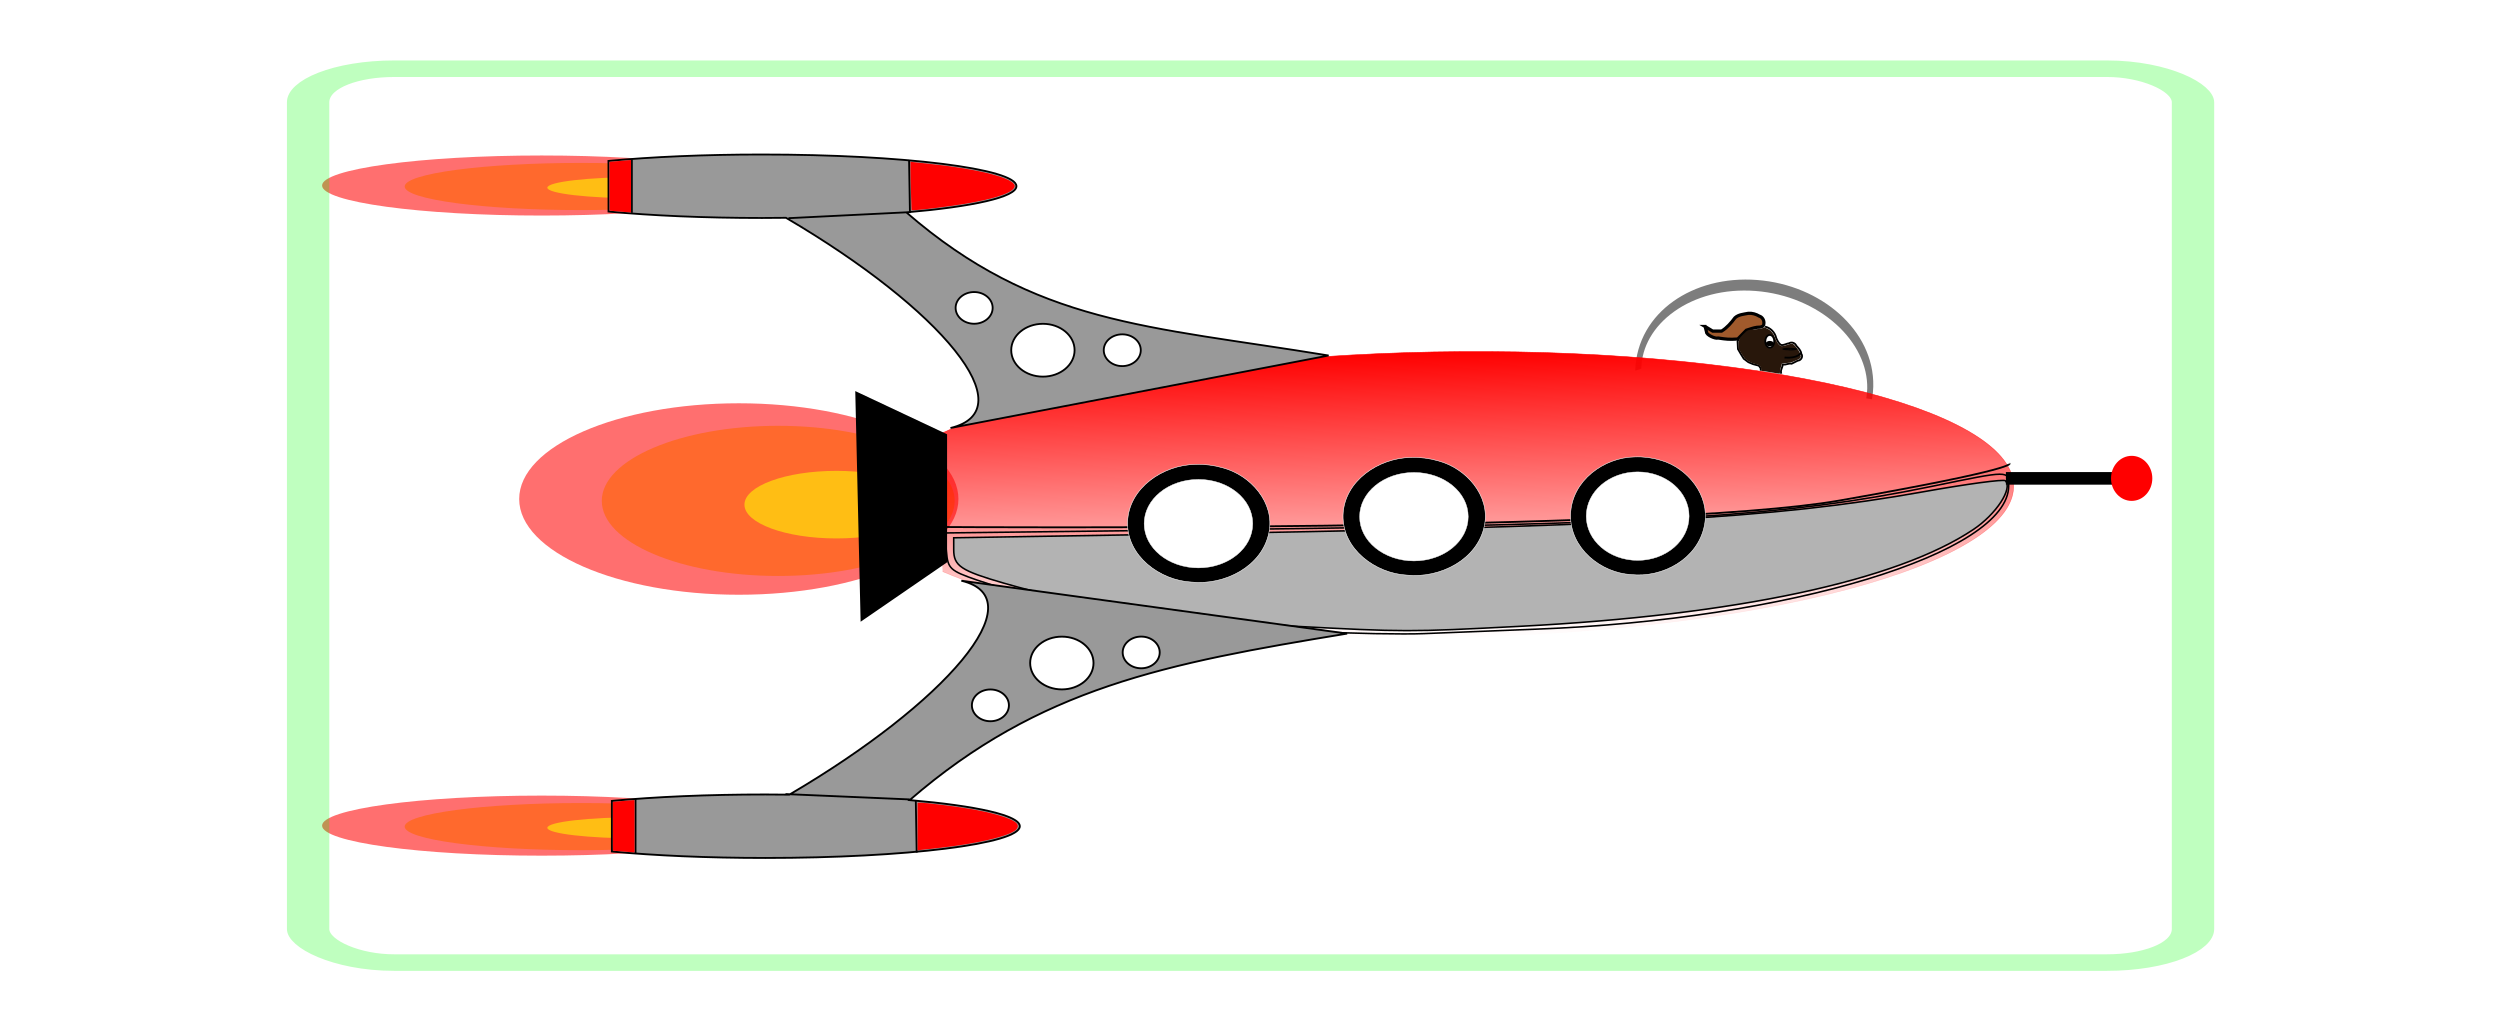 <?xml version="1.0" encoding="UTF-8" standalone="no"?>
<!-- Created with Inkscape (http://www.inkscape.org/) -->

<svg
   xmlns:dc="http://purl.org/dc/elements/1.1/"
   xmlns:cc="http://creativecommons.org/ns#"
   xmlns:rdf="http://www.w3.org/1999/02/22-rdf-syntax-ns#"
   xmlns:svg="http://www.w3.org/2000/svg"
   xmlns="http://www.w3.org/2000/svg"
   xmlns:xlink="http://www.w3.org/1999/xlink"
   xmlns:sodipodi="http://sodipodi.sourceforge.net/DTD/sodipodi-0.dtd"
   xmlns:inkscape="http://www.inkscape.org/namespaces/inkscape"
   id="svg3051"
   version="1.1"
   inkscape:version="0.48.1 "
   width="684.563"
   height="282.143"
   sodipodi:docname="chtux.svg">
  <defs
     id="defs3055">
    <marker
       inkscape:stockid="Arrow1Lend"
       orient="auto"
       refY="0"
       refX="0"
       id="Arrow1Lend"
       style="overflow:visible">
      <path
         id="path3945"
         d="M 0,0 5,-5 -12.5,0 5,5 0,0 z"
         style="fill-rule:evenodd;stroke:#000000;stroke-width:1pt;marker-start:none"
         transform="matrix(-0.8,0,0,-0.8,-10,0)"
         inkscape:connector-curvature="0" />
    </marker>
    <marker
       inkscape:stockid="Arrow1Lstart"
       orient="auto"
       refY="0"
       refX="0"
       id="Arrow1Lstart"
       style="overflow:visible">
      <path
         id="path3942"
         d="M 0,0 5,-5 -12.5,0 5,5 0,0 z"
         style="fill-rule:evenodd;stroke:#000000;stroke-width:1pt;marker-start:none"
         transform="matrix(0.8,0,0,0.8,10,0)"
         inkscape:connector-curvature="0" />
    </marker>
    <filter
       color-interpolation-filters="sRGB"
       inkscape:menu-tooltip="Glow of object's own color at the edges"
       inkscape:menu="Shadows and Glows"
       inkscape:label="Glow"
       id="filter2993">
      <feGaussianBlur
         result="result91"
         stdDeviation="5"
         id="feGaussianBlur2995" />
      <feComposite
         operator="over"
         in="SourceGraphic"
         in2="result91"
         id="feComposite2997" />
    </filter>
    <marker
       inkscape:stockid="Arrow1Lend"
       orient="auto"
       refY="0"
       refX="0"
       id="Arrow1Lend-3"
       style="overflow:visible">
      <path
         id="path3945-5"
         d="M 0,0 5,-5 -12.5,0 5,5 0,0 z"
         style="fill-rule:evenodd;stroke:#000000;stroke-width:1pt;marker-start:none"
         transform="matrix(-0.8,0,0,-0.8,-10,0)"
         inkscape:connector-curvature="0" />
    </marker>
    <marker
       inkscape:stockid="Arrow1Lstart"
       orient="auto"
       refY="0"
       refX="0"
       id="Arrow1Lstart-0"
       style="overflow:visible">
      <path
         id="path3942-4"
         d="M 0,0 5,-5 -12.5,0 5,5 0,0 z"
         style="fill-rule:evenodd;stroke:#000000;stroke-width:1pt;marker-start:none"
         transform="matrix(0.8,0,0,0.8,10,0)"
         inkscape:connector-curvature="0" />
    </marker>
    <filter
       color-interpolation-filters="sRGB"
       inkscape:menu-tooltip="Glow of object's own color at the edges"
       inkscape:menu="Shadows and Glows"
       inkscape:label="Glow"
       id="filter2993-6">
      <feGaussianBlur
         result="result91"
         stdDeviation="5"
         id="feGaussianBlur2995-7" />
      <feComposite
         operator="over"
         in="SourceGraphic"
         in2="result91"
         id="feComposite2997-3" />
    </filter>
    <linearGradient
       y2="391.617"
       x2="465.88"
       y1="391.617"
       x1="311.263"
       gradientUnits="userSpaceOnUse"
       id="linearGradient8038"
       xlink:href="#linearGradient7601"
       inkscape:collect="always" />
    <linearGradient
       y2="391.617"
       x2="465.88"
       y1="391.617"
       x1="311.263"
       gradientUnits="userSpaceOnUse"
       id="linearGradient8036"
       xlink:href="#linearGradient7607"
       inkscape:collect="always" />
    <linearGradient
       gradientUnits="userSpaceOnUse"
       y2="391.617"
       x2="465.88"
       y1="391.617"
       x1="311.263"
       id="linearGradient7613"
       xlink:href="#linearGradient7607"
       inkscape:collect="always" />
    <linearGradient
       gradientUnits="userSpaceOnUse"
       y2="391.617"
       x2="465.88"
       y1="391.617"
       x1="311.263"
       id="linearGradient7575"
       xlink:href="#linearGradient7601"
       inkscape:collect="always" />
    <linearGradient
       id="linearGradient7417">
      <stop
         id="stop7419"
         offset="0"
         style="stop-color:#ff0000;stop-opacity:1;" />
      <stop
         id="stop7421"
         offset="1"
         style="stop-color:#ff0000;stop-opacity:0;" />
    </linearGradient>
    <linearGradient
       id="linearGradient7577">
      <stop
         style="stop-color:#ff0000;stop-opacity:1;"
         offset="0"
         id="stop7579" />
      <stop
         style="stop-color:#ff0000;stop-opacity:0;"
         offset="1"
         id="stop7581" />
    </linearGradient>
    <linearGradient
       id="linearGradient7583">
      <stop
         id="stop7585"
         offset="0"
         style="stop-color:#ff0000;stop-opacity:1;" />
      <stop
         id="stop7587"
         offset="1"
         style="stop-color:#ff0000;stop-opacity:0;" />
    </linearGradient>
    <linearGradient
       id="linearGradient7589">
      <stop
         style="stop-color:#ff0000;stop-opacity:1;"
         offset="0"
         id="stop7591" />
      <stop
         style="stop-color:#ff0000;stop-opacity:0;"
         offset="1"
         id="stop7593" />
    </linearGradient>
    <linearGradient
       id="linearGradient7595">
      <stop
         id="stop7597"
         offset="0"
         style="stop-color:#ff0000;stop-opacity:1;" />
      <stop
         id="stop7599"
         offset="1"
         style="stop-color:#ff0000;stop-opacity:0;" />
    </linearGradient>
    <linearGradient
       id="linearGradient7601">
      <stop
         style="stop-color:#ff0000;stop-opacity:1;"
         offset="0"
         id="stop7603" />
      <stop
         style="stop-color:#ff0000;stop-opacity:0;"
         offset="1"
         id="stop7605" />
    </linearGradient>
    <linearGradient
       id="linearGradient7607"
       inkscape:collect="always">
      <stop
         id="stop7609"
         offset="0"
         style="stop-color:#ff0000;stop-opacity:1;" />
      <stop
         id="stop7611"
         offset="1"
         style="stop-color:#ff0000;stop-opacity:0;" />
    </linearGradient>
    <filter
       color-interpolation-filters="sRGB"
       inkscape:label="Bright metal"
       inkscape:menu="Bevels"
       inkscape:menu-tooltip="Bright metallic effect for any color"
       id="filter2987-1">
      <feGaussianBlur
         in="SourceGraphic"
         stdDeviation="8"
         result="result6"
         id="feGaussianBlur2989-7" />
      <feComposite
         result="result10"
         operator="xor"
         in="result6"
         in2="SourceGraphic"
         id="feComposite2991-4" />
      <feGaussianBlur
         stdDeviation="8"
         result="result2"
         id="feGaussianBlur2993-0" />
      <feComposite
         result="result91"
         in="result10"
         operator="atop"
         in2="SourceGraphic"
         id="feComposite2995-9" />
      <feComposite
         operator="xor"
         in="result2"
         result="result4"
         in2="result91"
         id="feComposite2997-4" />
      <feGaussianBlur
         stdDeviation="4"
         result="result3"
         in="result4"
         id="feGaussianBlur2999-8" />
      <feSpecularLighting
         surfaceScale="18"
         specularConstant="1.1"
         specularExponent="5"
         result="result5"
         id="feSpecularLighting3001-8">
        <feDistantLight
           elevation="55"
           azimuth="235"
           id="feDistantLight3003-2" />
      </feSpecularLighting>
      <feComposite
         k1="0.5"
         result="result7"
         operator="arithmetic"
         k2="0.5"
         k3="1.1"
         in="result3"
         in2="result5"
         id="feComposite3005-4"
         k4="0" />
      <feComposite
         result="result8"
         operator="atop"
         in="result7"
         in2="SourceGraphic"
         id="feComposite3007-5" />
    </filter>
    <filter
       color-interpolation-filters="sRGB"
       inkscape:label="Bright metal"
       inkscape:menu="Bevels"
       inkscape:menu-tooltip="Bright metallic effect for any color"
       id="filter2987">
      <feGaussianBlur
         in="SourceGraphic"
         stdDeviation="8"
         result="result6"
         id="feGaussianBlur2989" />
      <feComposite
         result="result10"
         operator="xor"
         in="result6"
         in2="SourceGraphic"
         id="feComposite2991" />
      <feGaussianBlur
         stdDeviation="8"
         result="result2"
         id="feGaussianBlur2993" />
      <feComposite
         result="result91"
         in="result10"
         operator="atop"
         in2="SourceGraphic"
         id="feComposite2995" />
      <feComposite
         operator="xor"
         in="result2"
         result="result4"
         in2="result91"
         id="feComposite2997-6" />
      <feGaussianBlur
         stdDeviation="4"
         result="result3"
         in="result4"
         id="feGaussianBlur2999" />
      <feSpecularLighting
         surfaceScale="18"
         specularConstant="1.1"
         specularExponent="5"
         result="result5"
         id="feSpecularLighting3001">
        <feDistantLight
           elevation="55"
           azimuth="235"
           id="feDistantLight3003" />
      </feSpecularLighting>
      <feComposite
         k4="0"
         k1="0.5"
         result="result7"
         operator="arithmetic"
         k2="0.5"
         k3="1.1"
         in="result3"
         in2="result5"
         id="feComposite3005" />
      <feComposite
         result="result8"
         operator="atop"
         in="result7"
         in2="SourceGraphic"
         id="feComposite3007" />
    </filter>
    <filter
       id="filter4412-8"
       inkscape:label="Glow"
       inkscape:menu="Shadows and Glows"
       inkscape:menu-tooltip="Glow of object's own color at the edges"
       color-interpolation-filters="sRGB">
      <feGaussianBlur
         id="feGaussianBlur4414-5"
         stdDeviation="5"
         result="result91" />
      <feComposite
         id="feComposite4416-7"
         in2="result91"
         in="SourceGraphic"
         operator="over" />
    </filter>
    <filter
       id="filter4412-8-0"
       inkscape:label="Glow"
       inkscape:menu="Shadows and Glows"
       inkscape:menu-tooltip="Glow of object's own color at the edges"
       color-interpolation-filters="sRGB">
      <feGaussianBlur
         id="feGaussianBlur4414-5-5"
         stdDeviation="5"
         result="result91" />
      <feComposite
         id="feComposite4416-7-6"
         in2="result91"
         in="SourceGraphic"
         operator="over" />
    </filter>
    <filter
       id="filter4412-8-6"
       inkscape:label="Glow"
       inkscape:menu="Shadows and Glows"
       inkscape:menu-tooltip="Glow of object's own color at the edges"
       color-interpolation-filters="sRGB">
      <feGaussianBlur
         id="feGaussianBlur4414-5-7"
         stdDeviation="5"
         result="result91" />
      <feComposite
         id="feComposite4416-7-7"
         in2="result91"
         in="SourceGraphic"
         operator="over" />
    </filter>
    <filter
       id="filter4412-8-7"
       inkscape:label="Glow"
       inkscape:menu="Shadows and Glows"
       inkscape:menu-tooltip="Glow of object's own color at the edges"
       color-interpolation-filters="sRGB">
      <feGaussianBlur
         id="feGaussianBlur4414-5-6"
         stdDeviation="5"
         result="result91" />
      <feComposite
         id="feComposite4416-7-1"
         in2="result91"
         in="SourceGraphic"
         operator="over" />
    </filter>
    <linearGradient
       inkscape:collect="always"
       xlink:href="#linearGradient7607"
       id="linearGradient3492"
       gradientUnits="userSpaceOnUse"
       x1="311.263"
       y1="391.617"
       x2="465.88"
       y2="391.617" />
    <linearGradient
       inkscape:collect="always"
       xlink:href="#linearGradient7601"
       id="linearGradient3494"
       gradientUnits="userSpaceOnUse"
       x1="311.263"
       y1="391.617"
       x2="465.88"
       y2="391.617" />
  </defs>
  <sodipodi:namedview
     pagecolor="#ffffff"
     bordercolor="#666666"
     borderopacity="1"
     objecttolerance="10"
     gridtolerance="10"
     guidetolerance="10"
     inkscape:pageopacity="0"
     inkscape:pageshadow="2"
     inkscape:window-width="1280"
     inkscape:window-height="738"
     id="namedview3053"
     showgrid="false"
     inkscape:zoom="0.57666667"
     inkscape:cx="518.8126"
     inkscape:cy="230.59543"
     inkscape:window-x="-8"
     inkscape:window-y="-8"
     inkscape:window-maximized="1"
     inkscape:current-layer="layer4"
     fit-margin-top="0"
     fit-margin-left="0"
     fit-margin-right="0"
     fit-margin-bottom="0" />
  <g
     inkscape:groupmode="layer"
     id="layer4"
     inkscape:label="align"
     transform="translate(-81.187,-398.453)">
    <g
       transform="matrix(0.507,0,0,0.507,334.343,436.1)"
       style="display:inline"
       id="layer1-8"
       inkscape:label="Layer 1">
      <path
         inkscape:connector-curvature="0"
         id="path6805"
         d=""
         style="fill:#b3b3b3;fill-opacity:1;stroke:#000000;stroke-width:0.857;stroke-miterlimit:4;stroke-opacity:1;stroke-dasharray:none" />
      <path
         inkscape:connector-curvature="0"
         id="path6879"
         d=""
         style="fill:#000000;fill-opacity:1;stroke:#000000;stroke-width:0.857;stroke-miterlimit:4;stroke-opacity:1;stroke-dasharray:none" />
      <g
         transform="translate(-4.9424439e-6,-303.788)"
         id="g8171">
        <g
           id="g7989"
           transform="translate(-12.094,1.251)">
          <path
             transform="matrix(1,0,0,0.4,-550.513,25.954)"
             d="m 474.475,756.322 c 0,22.397 -53.107,40.553 -118.619,40.553 -65.511,0 -118.619,-18.156 -118.619,-40.553 0,-22.397 53.107,-40.553 118.619,-40.553 65.511,0 118.619,18.156 118.619,40.553 z"
             sodipodi:ry="40.553455"
             sodipodi:rx="118.61886"
             sodipodi:cy="756.32196"
             sodipodi:cx="355.85657"
             id="path7780-6-7"
             style="opacity:0.566;fill:#ff0000;fill-opacity:1;stroke:none"
             sodipodi:type="arc" />
          <path
             transform="matrix(1,0,0,0.314,-554.568,91.524)"
             d="m 476.503,756.322 c 0,22.397 -42.668,40.553 -95.301,40.553 -52.633,0 -95.301,-18.156 -95.301,-40.553 0,-22.397 42.668,-40.553 95.301,-40.553 52.633,0 95.301,18.156 95.301,40.553 z"
             sodipodi:ry="40.553455"
             sodipodi:rx="95.300621"
             sodipodi:cy="756.32196"
             sodipodi:cx="381.20248"
             id="path7774-8-1"
             style="opacity:0.595;fill:#ff6600;fill-opacity:1;stroke:none"
             sodipodi:type="arc" />
          <path
             transform="matrix(1,0,0,0.314,-562.679,87.707)"
             d="m 470.42,770.516 c 0,10.079 -22.242,18.249 -49.678,18.249 -27.436,0 -49.678,-8.17 -49.678,-18.249 0,-10.079 22.242,-18.249 49.678,-18.249 27.436,0 49.678,8.17 49.678,18.249 z"
             sodipodi:ry="18.249056"
             sodipodi:rx="49.677982"
             sodipodi:cy="770.51569"
             sodipodi:cx="420.7421"
             id="path7782-7-5"
             style="opacity:0.566;fill:#ffff00;fill-opacity:1;stroke:none"
             sodipodi:type="arc" />
          <path
             transform="matrix(1,0,0,0.4,-550.513,371.672)"
             d="m 474.475,756.322 c 0,22.397 -53.107,40.553 -118.619,40.553 -65.511,0 -118.619,-18.156 -118.619,-40.553 0,-22.397 53.107,-40.553 118.619,-40.553 65.511,0 118.619,18.156 118.619,40.553 z"
             sodipodi:ry="40.553455"
             sodipodi:rx="118.61886"
             sodipodi:cy="756.32196"
             sodipodi:cx="355.85657"
             id="path7780-6"
             style="opacity:0.566;fill:#ff0000;fill-opacity:1;stroke:none"
             sodipodi:type="arc" />
          <path
             transform="matrix(1,0,0,0.314,-554.568,437.242)"
             d="m 476.503,756.322 c 0,22.397 -42.668,40.553 -95.301,40.553 -52.633,0 -95.301,-18.156 -95.301,-40.553 0,-22.397 42.668,-40.553 95.301,-40.553 52.633,0 95.301,18.156 95.301,40.553 z"
             sodipodi:ry="40.553455"
             sodipodi:rx="95.300621"
             sodipodi:cy="756.32196"
             sodipodi:cx="381.20248"
             id="path7774-8"
             style="opacity:0.595;fill:#ff6600;fill-opacity:1;stroke:none"
             sodipodi:type="arc" />
          <path
             transform="matrix(1,0,0,0.314,-562.679,433.425)"
             d="m 470.42,770.516 c 0,10.079 -22.242,18.249 -49.678,18.249 -27.436,0 -49.678,-8.17 -49.678,-18.249 0,-10.079 22.242,-18.249 49.678,-18.249 27.436,0 49.678,8.17 49.678,18.249 z"
             sodipodi:ry="18.249056"
             sodipodi:rx="49.677982"
             sodipodi:cy="770.51569"
             sodipodi:cx="420.7421"
             id="path7782-7"
             style="opacity:0.566;fill:#ffff00;fill-opacity:1;stroke:none"
             sodipodi:type="arc" />
          <path
             transform="matrix(1,0,0,1.275,-444.06,-466.517)"
             d="m 474.475,756.322 c 0,22.397 -53.107,40.553 -118.619,40.553 -65.511,0 -118.619,-18.156 -118.619,-40.553 0,-22.397 53.107,-40.553 118.619,-40.553 65.511,0 118.619,18.156 118.619,40.553 z"
             sodipodi:ry="40.553455"
             sodipodi:rx="118.61886"
             sodipodi:cy="756.32196"
             sodipodi:cx="355.85657"
             id="path7780"
             style="opacity:0.566;fill:#ff0000;fill-opacity:1;stroke:none"
             sodipodi:type="arc" />
          <path
             transform="translate(-448.116,-257.514)"
             d="m 476.503,756.322 c 0,22.397 -42.668,40.553 -95.301,40.553 -52.633,0 -95.301,-18.156 -95.301,-40.553 0,-22.397 42.668,-40.553 95.301,-40.553 52.633,0 95.301,18.156 95.301,40.553 z"
             sodipodi:ry="40.553455"
             sodipodi:rx="95.300621"
             sodipodi:cy="756.32196"
             sodipodi:cx="381.20248"
             id="path7774"
             style="opacity:0.595;fill:#ff6600;fill-opacity:1;stroke:none"
             sodipodi:type="arc" />
          <path
             transform="translate(-456.226,-269.68)"
             d="m 470.42,770.516 c 0,10.079 -22.242,18.249 -49.678,18.249 -27.436,0 -49.678,-8.17 -49.678,-18.249 0,-10.079 22.242,-18.249 49.678,-18.249 27.436,0 49.678,8.17 49.678,18.249 z"
             sodipodi:ry="18.249056"
             sodipodi:rx="49.677982"
             sodipodi:cy="770.51569"
             sodipodi:cx="420.7421"
             id="path7782"
             style="opacity:0.566;fill:#ffff00;fill-opacity:1;stroke:none"
             sodipodi:type="arc" />
          <path
             sodipodi:open="true"
             transform="matrix(0.342,0.06,-0.115,0.652,403.718,384.796)"
             sodipodi:end="6.2831853"
             sodipodi:start="3.0207058"
             d="M 4.181,65.778 C -7.902,24.268 62.938,-13.471 162.407,-18.514 c 99.469,-5.043 189.9,24.52 201.983,66.031 0.882,3.03 1.324,6.079 1.324,9.131"
             sodipodi:ry="75.714287"
             sodipodi:rx="181.42857"
             sodipodi:cy="56.647896"
             sodipodi:cx="184.28572"
             id="path6801"
             style="opacity:0.51;fill:#ffffff;stroke:#000000;stroke-width:9.062;stroke-miterlimit:4;stroke-opacity:1;stroke-dasharray:none"
             sodipodi:type="arc" />
          <path
             transform="matrix(0.016,1,-1,0.016,694.959,100.355)"
             sodipodi:open="true"
             sodipodi:end="7.3512461"
             sodipodi:start="2.0566881"
             d="M 352.546,682.362 C 314.872,602.777 300.461,416.098 320.357,265.403 340.254,114.708 386.923,57.063 424.597,136.648 c 37.674,79.585 52.085,266.264 32.189,416.959 -7.041,53.327 -17.834,97.232 -31.045,126.289"
             sodipodi:ry="308.57141"
             sodipodi:rx="77.142853"
             sodipodi:cy="409.50504"
             sodipodi:cx="388.57144"
             id="path6591"
             style="fill:url(#linearGradient3492);fill-opacity:1;stroke:url(#linearGradient3494);stroke-width:0.3;stroke-miterlimit:4;stroke-opacity:1;stroke-dasharray:none"
             sodipodi:type="arc" />
          <path
             inkscape:connector-curvature="0"
             id="path6789"
             d="m 23.521,512.916 c 0,0 384.944,2.857 482.616,-14.286 97.672,-17.143 91.927,-20 91.927,-20"
             style="fill:none;stroke:#000000;stroke-width:1.003px;stroke-linecap:butt;stroke-linejoin:miter;stroke-opacity:1" />
          <path
             inkscape:connector-curvature="0"
             id="path6793"
             d="M 219.064,569.29 C 146.393,565.761 80.78,555.579 40.492,541.58 25.831,536.486 24.72,535.451 23.919,526.123 l -0.859,-9.997 152.288,-1.848 c 233.951,-2.839 301.282,-6.964 380.859,-23.334 42.242,-8.69 41.429,-8.685 41.429,-0.247 0,36.31 -118.671,72.279 -255.349,77.396 -22.201,0.831 -49.365,1.909 -60.365,2.395 -11,0.486 -39.286,-0.053 -62.857,-1.198 z"
             style="fill:none;stroke:#000000;stroke-width:0.857;stroke-miterlimit:4;stroke-opacity:1;stroke-dasharray:none" />
          <path
             inkscape:connector-curvature="0"
             id="path6803"
             d="M 210.723,566.452 C 148.699,563.203 97.507,555.578 55.008,543.26 31.699,536.504 27.865,533.951 27.865,525.184 l 0,-6.461 102.143,-1.679 c 260.878,-4.287 340.477,-8.665 421.721,-23.193 23.34,-4.174 43.186,-6.838 44.103,-5.921 4.142,4.142 -4.972,18.07 -17.182,26.26 -41.466,27.814 -128.176,46.343 -245.071,52.369 -60.305,3.109 -61.466,3.108 -122.857,-0.109 l 0,-10e-6 z"
             style="fill:#b3b3b3;fill-opacity:1;stroke:#000000;stroke-width:0.857;stroke-miterlimit:4;stroke-opacity:1;stroke-dasharray:none" />
          <path
             inkscape:connector-curvature="0"
             id="path6887-8"
             d="m 274.612,475.357 c -17.15,0.279 -35.843,12.545 -36.483,31.075 -0.505,18.414 17.565,31.613 34.559,32.475 17.643,1.841 38.098,-8.225 41.809,-26.755 3.311,-16.266 -10.049,-31.025 -24.884,-34.948 -4.859,-1.408 -9.934,-2.063 -15.001,-1.847 z"
             style="fill:#000000;fill-opacity:1;stroke:#ffffff;stroke-width:0.285;stroke-miterlimit:4;stroke-opacity:1;stroke-dasharray:none" />
          <path
             transform="matrix(0.76,0,0,0.76,-72.098,202.633)"
             d="m 497.143,400.934 c 0,17.358 -17.269,31.429 -38.571,31.429 -21.302,0 -38.571,-14.071 -38.571,-31.429 0,-17.358 17.269,-31.429 38.571,-31.429 21.302,0 38.571,14.071 38.571,31.429 z"
             sodipodi:ry="31.428572"
             sodipodi:rx="38.57143"
             sodipodi:cy="400.93362"
             sodipodi:cx="458.57144"
             id="path6887"
             style="fill:#ffffff;fill-opacity:1;stroke:#ffffff;stroke-width:0.3;stroke-miterlimit:4;stroke-opacity:1;stroke-dasharray:none"
             sodipodi:type="arc" />
          <path
             inkscape:connector-curvature="0"
             id="path7565"
             d="M 23.778,531.718 -21.936,563.147 -24.794,440.29 23.778,463.147 z"
             style="fill:#000000;stroke:#000000;stroke-width:1px;stroke-linecap:butt;stroke-linejoin:miter;stroke-opacity:1" />
          <path
             d="m -75.701,311.731 c -31.133,0 -59.863,1.296 -82.906,3.469 l 0.031,27.344 c 23.043,2.179 51.742,3.469 82.875,3.469 4.375,0 8.698,-0.044 12.969,-0.094 C 21.299,395.209 66.74,449.691 26.112,459.45 L 230.331,420.293 C 132.209,404.225 72.246,403.58 2.268,342.981 c 35.908,-3.093 59.469,-8.27 59.469,-14.125 0,-9.468 -61.53,-17.125 -137.437,-17.125 z M 38.893,386.012 c 5.523,0 10,3.829 10,8.562 0,4.734 -4.477,8.562 -10,8.562 -5.523,0 -10,-3.829 -10,-8.562 0,-4.734 4.477,-8.562 10,-8.562 z m 37.156,17.156 c 9.451,0 17.094,6.377 17.094,14.25 0,7.873 -7.643,14.281 -17.094,14.281 -9.451,0 -17.125,-6.409 -17.125,-14.281 0,-7.873 7.674,-14.25 17.125,-14.25 z m 42.844,5.688 c 5.523,0 10,3.829 10,8.562 0,4.734 -4.477,8.594 -10,8.594 -5.523,0 -10,-3.86 -10,-8.594 0,-4.734 4.477,-8.562 10,-8.562 z M -61.397,346.118 4.213,342.861 3.748,314.476"
             style="fill:#999999;stroke:#000000;stroke-width:1px;stroke-linecap:butt;stroke-linejoin:miter;stroke-opacity:1"
             id="path7629"
             inkscape:connector-curvature="0" />
          <path
             inkscape:connector-curvature="0"
             id="path7654"
             d="M 4.807,333.033 C 4.639,328.234 4.501,322.358 4.501,319.975 l -0.001,-4.333 1.978,0.26 c 1.088,0.143 5.119,0.583 8.957,0.977 26.041,2.676 45.369,7.726 45.369,11.854 0,3.308 -10.012,6.849 -27.493,9.724 -8.432,1.387 -23.942,3.299 -26.76,3.3 l -1.439,2.9e-4 -0.305,-8.725 z"
             style="fill:#ff0000;fill-opacity:1;stroke:none" />
          <path
             sodipodi:nodetypes="ccccsccsscccsssssssssssssss"
             inkscape:connector-curvature="0"
             d="m -62.993,657.149 67.061,2.894 M 31.987,541.911 c 40.628,9.759 -8.868,66.268 -92.899,115.559 -4.271,-0.05 -8.594,-0.094 -12.969,-0.094 -31.133,0 -59.832,1.29 -82.875,3.469 l 0,27.344 c 23.043,2.173 51.742,3.469 82.875,3.469 75.908,0 137.437,-7.657 137.437,-17.125 0,-5.855 -23.561,-11.032 -59.469,-14.125 C 74.065,599.809 142.227,586.546 240.348,570.477 z m 97.132,30.184 c 5.523,0 10,3.829 10,8.562 0,4.734 -4.477,8.562 -10,8.562 -5.523,0 -10,-3.829 -10,-8.562 0,-4.734 4.477,-8.562 10,-8.562 z m -42.844,0.031 c 9.451,0 17.094,6.377 17.094,14.25 0,7.873 -7.643,14.25 -17.094,14.25 -9.451,0 -17.125,-6.377 -17.125,-14.25 0,-7.873 7.674,-14.25 17.125,-14.25 z m -38.594,28.531 c 5.523,0 10,3.829 10,8.562 0,4.734 -4.477,8.594 -10,8.594 -5.523,0 -10,-3.86 -10,-8.594 0,-4.734 4.477,-8.562 10,-8.562 z"
             style="fill:#999999;stroke:#000000;stroke-width:1.019px;stroke-linecap:butt;stroke-linejoin:miter;stroke-opacity:1"
             id="path7656" />
          <path
             inkscape:connector-curvature="0"
             id="path7663"
             d="m 7.387,660.733 0.475,28.03"
             style="fill:#ff0000;stroke:#000000;stroke-width:1px;stroke-linecap:butt;stroke-linejoin:miter;stroke-opacity:1" />
          <path
             inkscape:connector-curvature="0"
             id="path7665"
             d="m 8.35,674.679 0,-12.856 1.821,0 c 2.496,0 19.478,2.134 26.447,3.323 11.715,1.999 21.095,4.728 24.439,7.109 1.767,1.258 1.883,2.777 0.324,4.241 -3.676,3.453 -21.743,7.651 -42.103,9.782 -3.789,0.397 -7.797,0.842 -8.908,0.99 l -2.019,0.269 0,-12.856 z"
             style="fill:#ff0000;fill-opacity:1;stroke:none" />
          <path
             inkscape:connector-curvature="0"
             id="path6887-8-4"
             d="m 395.576,475.056 c -16.249,0.279 -33.959,12.545 -34.566,31.075 -0.478,18.414 16.642,31.613 32.743,32.475 16.716,1.841 36.096,-8.225 39.612,-26.755 3.137,-16.266 -9.521,-31.025 -23.576,-34.948 -4.604,-1.408 -9.412,-2.063 -14.213,-1.847 z"
             style="fill:#000000;fill-opacity:1;stroke:#ffffff;stroke-width:0.277;stroke-miterlimit:4;stroke-opacity:1;stroke-dasharray:none" />
          <path
             transform="matrix(0.72,0,0,0.76,67.085,202.332)"
             d="m 497.143,400.934 c 0,17.358 -17.269,31.429 -38.571,31.429 -21.302,0 -38.571,-14.071 -38.571,-31.429 0,-17.358 17.269,-31.429 38.571,-31.429 21.302,0 38.571,14.071 38.571,31.429 z"
             sodipodi:ry="31.428572"
             sodipodi:rx="38.57143"
             sodipodi:cy="400.93362"
             sodipodi:cx="458.57144"
             id="path6887-6"
             style="fill:#ffffff;fill-opacity:1;stroke:#ffffff;stroke-width:0.3;stroke-miterlimit:4;stroke-opacity:1;stroke-dasharray:none"
             sodipodi:type="arc" />
          <path
             inkscape:connector-curvature="0"
             id="path6887-8-9"
             d="m 158.235,479.111 c -17.15,0.279 -35.843,12.545 -36.483,31.075 -0.505,18.414 17.565,31.613 34.559,32.475 17.643,1.841 38.098,-8.225 41.809,-26.755 3.311,-16.266 -10.049,-31.025 -24.884,-34.948 -4.859,-1.408 -9.934,-2.063 -15.001,-1.847 z"
             style="fill:#000000;fill-opacity:1;stroke:#ffffff;stroke-width:0.285;stroke-miterlimit:4;stroke-opacity:1;stroke-dasharray:none" />
          <path
             transform="matrix(0.76,0,0,0.76,-188.475,206.387)"
             d="m 497.143,400.934 c 0,17.358 -17.269,31.429 -38.571,31.429 -21.302,0 -38.571,-14.071 -38.571,-31.429 0,-17.358 17.269,-31.429 38.571,-31.429 21.302,0 38.571,14.071 38.571,31.429 z"
             sodipodi:ry="31.428572"
             sodipodi:rx="38.57143"
             sodipodi:cy="400.93362"
             sodipodi:cx="458.57144"
             id="path6887-9"
             style="fill:#ffffff;fill-opacity:1;stroke:#ffffff;stroke-width:0.3;stroke-miterlimit:4;stroke-opacity:1;stroke-dasharray:none"
             sodipodi:type="arc" />
          <path
             inkscape:connector-curvature="0"
             id="path7719"
             d="m 596.136,486.641 c 66.913,0 68.941,0 68.941,0"
             style="fill:none;stroke:#000000;stroke-width:6.8;stroke-linecap:butt;stroke-linejoin:miter;stroke-miterlimit:4;stroke-opacity:1;stroke-dasharray:none" />
          <path
             transform="translate(-85.162,105.439)"
             d="m 760.377,381.202 c 0,6.719 -4.993,12.166 -11.152,12.166 -6.159,0 -11.152,-5.447 -11.152,-12.166 0,-6.719 4.993,-12.166 11.152,-12.166 6.159,0 11.152,5.447 11.152,12.166 z"
             sodipodi:ry="12.166037"
             sodipodi:rx="11.152201"
             sodipodi:cy="381.20248"
             sodipodi:cx="749.2251"
             id="path7721"
             style="fill:#ff0000;fill-opacity:1;stroke:none"
             sodipodi:type="arc" />
          <path
             inkscape:connector-curvature="0"
             id="path7727"
             d="m -143.965,659.755 0,29.777"
             style="fill:none;stroke:#000000;stroke-width:0.958px;stroke-linecap:butt;stroke-linejoin:miter;stroke-opacity:1" />
          <path
             inkscape:connector-curvature="0"
             id="path7731"
             d="m -146.02,688.562 c -0.638,-0.049 -3.161,-0.263 -5.606,-0.475 -2.445,-0.212 -4.482,-0.385 -4.527,-0.385 -0.064,1.5e-4 -0.081,-2.677 -0.081,-13.173 l 0,-13.173 0.274,-0.036 c 0.889,-0.118 10.794,-0.938 11.336,-0.938 0.114,0 0.118,0.488 0.118,14.144 l 0,14.144 -0.177,-0.009 c -0.098,-0.005 -0.699,-0.049 -1.337,-0.099 l 0,0 z"
             style="fill:#ff0000;fill-opacity:1;stroke:none" />
          <path
             inkscape:connector-curvature="0"
             id="path7733"
             d="M -150.048,344.704 z"
             style="fill:none;stroke:#000000;stroke-width:1px;stroke-linecap:butt;stroke-linejoin:miter;stroke-opacity:1" />
          <path
             inkscape:connector-curvature="0"
             id="path7735"
             d="m -145.943,343.234 0,-28.878"
             style="fill:#ff0000;stroke:#000000;stroke-width:0.915px;stroke-linecap:butt;stroke-linejoin:miter;stroke-opacity:1" />
          <path
             inkscape:connector-curvature="0"
             id="path7739"
             d="m -147.946,342.926 c -6.545,-0.532 -9.996,-0.841 -10.058,-0.903 -0.025,-0.025 -0.053,-5.958 -0.062,-13.183 l -0.016,-13.138 0.188,-0.03 c 0.509,-0.082 10.878,-0.951 11.351,-0.951 l 0.118,0 0,14.15 0,14.15 -0.273,-0.007 c -0.15,-0.004 -0.712,-0.043 -1.249,-0.087 z"
             style="fill:#ff0000;fill-opacity:1;stroke:none" />
        </g>
        <path
           style="fill:#a05a2c;stroke:#000000;stroke-width:1.739px;stroke-linecap:butt;stroke-linejoin:miter;stroke-opacity:1"
           d="m 421.585,405.878 c 1.362,0.825 2.725,1.651 4.087,2.476 1.61,0 3.22,0 4.83,0 2.926,-1.805 5.198,-4.457 7.224,-7.193 1.952,-1.767 4.712,-1.914 7.171,-2.4 2.084,-0.196 4.167,0.439 5.939,1.496 1.696,0.492 2.712,2.321 2.488,4.028 0.086,1.906 -2.232,2.027 -3.618,2.006 -2.007,0.265 -3.916,1.001 -5.846,1.6 -1.542,1.581 -3.083,3.161 -4.625,4.742 -4.639,0.308 -5.965,0.142 -10.581,-0.535 -1.644,0.564 -6.476,-1.79 -6.29,-3.26 -0.259,-0.987 -0.518,-1.973 -0.777,-2.96 z"
           id="path8024"
           inkscape:connector-curvature="0"
           sodipodi:nodetypes="ccccccccccccc" />
        <path
           style="fill:none;stroke:#000000;stroke-width:1px;stroke-linecap:butt;stroke-linejoin:miter;stroke-opacity:1"
           d="M 454.163,409.069 z"
           id="path8028"
           inkscape:connector-curvature="0" />
        <path
           style="fill:none;stroke:#000000;stroke-width:1px;stroke-linecap:butt;stroke-linejoin:miter;stroke-opacity:1"
           d="m 439.96,412.012 -0.834,1.877 0.209,4.17 1.46,2.502 1.668,2.711 2.502,1.877 2.502,1.043 3.128,0.834 1.043,1.46 0,1.251"
           id="path8056"
           inkscape:connector-curvature="0" />
        <path
           style="fill:none;stroke:#000000;stroke-width:1px;stroke-linecap:butt;stroke-linejoin:miter;stroke-opacity:1"
           d="m 453.954,405.942 c 2.975,0.644 5.388,3.181 6.03,6.136 0.649,1.391 1.274,2.954 2.66,3.773 1.54,0.267 2.872,-0.789 4.36,-0.946 1.319,-0.855 3.27,-0.105 3.814,1.333 1.095,1.315 2.588,2.568 2.711,4.398 1.176,1.388 -0.172,3.681 -1.889,3.675 -1.099,0.55 -2.199,1.099 -3.298,1.649 -2.016,-0.348 -2.78,0.765 -4.796,0.417 -0.291,2.154 -1.405,2.907 -0.834,5.005"
           id="path8058"
           inkscape:connector-curvature="0"
           sodipodi:nodetypes="cccccccccc" />
        <path
           style="fill:#28170b;fill-opacity:1;stroke:none"
           d="m 460.954,431.244 c -0.102,-0.034 -2.167,-0.373 -4.589,-0.753 l -4.404,-0.691 0,-0.729 c 0,-0.507 -0.17,-0.976 -0.556,-1.537 -0.575,-0.836 -0.691,-0.891 -3.338,-1.58 -1.332,-0.347 -3.346,-1.373 -4.45,-2.268 -0.797,-0.646 -1.329,-1.349 -2.437,-3.218 l -1.417,-2.391 -0.126,-1.881 c -0.113,-1.686 -0.084,-1.978 0.276,-2.816 0.221,-0.514 0.357,-1.009 0.301,-1.098 -0.056,-0.09 0.833,-1.092 1.975,-2.228 2.362,-2.349 2.214,-2.284 5.97,-2.629 1.224,-0.113 2.645,-0.248 3.158,-0.3 0.513,-0.053 1.28,-0.293 1.705,-0.535 0.425,-0.241 0.8,-0.356 0.834,-0.256 0.034,0.101 0.502,0.365 1.04,0.586 1.93,0.794 3.483,2.444 4.224,4.483 1.14,3.14 2.648,5.099 3.927,5.099 0.599,0 3.166,-0.677 4.267,-1.125 0.748,-0.304 1.655,-0.201 2.146,0.244 0.874,0.793 2.76,3.201 3.085,3.94 0.468,1.063 0.74,1.994 0.74,2.536 0,0.591 -0.732,1.396 -1.421,1.563 -0.289,0.07 -1.235,0.478 -2.102,0.907 -1.022,0.506 -1.852,0.789 -2.362,0.806 -0.432,0.014 -1.141,0.108 -1.576,0.208 -0.435,0.1 -1.225,0.184 -1.757,0.187 l -0.966,0.005 -0.207,0.788 c -0.114,0.433 -0.376,1.353 -0.583,2.043 -0.209,0.698 -0.345,1.583 -0.305,1.993 0.066,0.687 0.038,0.737 -0.398,0.724 -0.258,-0.008 -0.552,-0.043 -0.654,-0.077 l 0,-10e-6 z"
           id="path8130"
           inkscape:connector-curvature="0" />
        <path
           sodipodi:type="arc"
           style="fill:#ffffff;fill-opacity:1;stroke:#000000"
           id="path8134"
           sodipodi:cx="456.51404"
           sodipodi:cy="413.85443"
           sodipodi:rx="2.4105127"
           sodipodi:ry="3.4303451"
           d="m 458.925,413.854 c 0,1.895 -1.079,3.43 -2.411,3.43 -1.331,0 -2.411,-1.536 -2.411,-3.43 0,-1.895 1.079,-3.43 2.411,-3.43 1.331,0 2.411,1.536 2.411,3.43 z" />
        <path
           sodipodi:type="arc"
           style="fill:#000000;fill-opacity:1;stroke:#000000;stroke-width:6.8;stroke-miterlimit:4;stroke-opacity:1;stroke-dasharray:none"
           id="path8139"
           sodipodi:cx="463.1893"
           sodipodi:cy="408.29172"
           sodipodi:rx="7.4169621"
           sodipodi:ry="5.840858"
           d="m 470.606,408.292 c 0,3.226 -3.321,5.841 -7.417,5.841 -4.096,0 -7.417,-2.615 -7.417,-5.841 0,-3.226 3.321,-5.841 7.417,-5.841 4.096,0 7.417,2.615 7.417,5.841 z"
           transform="matrix(0.203,0,0,0.156,362.511,351.41)" />
        <path
           sodipodi:type="arc"
           style="fill:#000000;fill-opacity:1;stroke:#000000;stroke-width:6.8;stroke-miterlimit:4;stroke-opacity:1;stroke-dasharray:none"
           id="path8141"
           sodipodi:cx="468.19574"
           sodipodi:cy="415.52325"
           sodipodi:rx="0.37084812"
           sodipodi:ry="2.5032248"
           d="m 468.567,415.523 c 0,1.383 -0.166,2.503 -0.371,2.503 -0.205,0 -0.371,-1.121 -0.371,-2.503 0,-1.382 0.166,-2.503 0.371,-2.503 0.205,0 0.371,1.121 0.371,2.503 z"
           transform="matrix(1.055,0,0,-0.123,-26.657,469.176)" />
        <path
           style="fill:none;stroke:#000000;stroke-width:1px;stroke-linecap:butt;stroke-linejoin:miter;stroke-opacity:1"
           d="m 464.487,422.662 c 7.232,0.556 8.715,-2.411 8.715,-2.411"
           id="path8143"
           inkscape:connector-curvature="0"
           sodipodi:nodetypes="cc" />
      </g>
    </g>
    <g
       transform="translate(-332.948,57.225)"
       style="font-size:60px;font-style:normal;font-weight:normal;line-height:125%;letter-spacing:0px;word-spacing:0px;fill:#ffffff;fill-opacity:1;stroke:none;font-family:Sans"
       id="flowRoot9303">
      <path
         d="m 794.664,550.039 0,-5.039 18.193,-0.029 0,15.938 c -2.793,2.227 -5.674,3.901 -8.643,5.024 -2.969,1.123 -6.016,1.685 -9.141,1.685 -4.219,0 -8.052,-0.903 -11.499,-2.71 -3.447,-1.807 -6.05,-4.419 -7.808,-7.837 -1.758,-3.418 -2.637,-7.236 -2.637,-11.455 0,-4.18 0.874,-8.081 2.622,-11.704 1.748,-3.623 4.263,-6.313 7.544,-8.071 3.281,-1.758 7.061,-2.637 11.338,-2.637 3.105,4e-5 5.913,0.503 8.423,1.509 2.51,1.006 4.478,2.407 5.903,4.204 1.426,1.797 2.51,4.141 3.252,7.031 l -5.127,1.406 c -0.645,-2.187 -1.445,-3.906 -2.402,-5.156 -0.957,-1.25 -2.324,-2.251 -4.102,-3.003 -1.777,-0.752 -3.75,-1.128 -5.918,-1.128 -2.598,4e-5 -4.844,0.396 -6.738,1.187 -1.895,0.791 -3.423,1.831 -4.585,3.12 -1.162,1.289 -2.065,2.705 -2.71,4.248 -1.094,2.656 -1.641,5.537 -1.641,8.643 0,3.828 0.659,7.031 1.978,9.609 1.318,2.578 3.237,4.492 5.757,5.742 2.52,1.25 5.195,1.875 8.027,1.875 2.461,0 4.863,-0.474 7.207,-1.421 2.344,-0.947 4.121,-1.958 5.332,-3.032 l 0,-7.998 z"
         id="path9398"
         inkscape:connector-curvature="0" />
      <path
         d="m 820.533,566.884 0,-31.113 4.746,0 0,4.424 c 2.285,-3.418 5.586,-5.127 9.902,-5.127 1.875,3e-5 3.599,0.337 5.171,1.011 1.572,0.674 2.749,1.558 3.53,2.651 0.781,1.094 1.328,2.393 1.641,3.896 0.195,0.977 0.293,2.686 0.293,5.127 l 0,19.131 -5.273,0 0,-18.926 c -3e-5,-2.148 -0.205,-3.755 -0.615,-4.819 -0.41,-1.064 -1.138,-1.914 -2.183,-2.549 -1.045,-0.635 -2.271,-0.952 -3.677,-0.952 -2.246,3e-5 -4.185,0.713 -5.815,2.139 -1.631,1.426 -2.446,4.131 -2.446,8.115 l 0,16.992 z"
         id="path9400"
         inkscape:connector-curvature="0" />
      <path
         d="m 874.322,566.884 0,-4.57 c -2.422,3.516 -5.713,5.273 -9.873,5.273 -1.836,0 -3.55,-0.352 -5.142,-1.055 -1.592,-0.703 -2.773,-1.587 -3.545,-2.651 -0.771,-1.064 -1.313,-2.368 -1.626,-3.911 -0.215,-1.035 -0.322,-2.676 -0.322,-4.922 l 0,-19.277 5.273,0 0,17.256 c -10e-6,2.754 0.107,4.609 0.322,5.566 0.332,1.387 1.035,2.476 2.109,3.267 1.074,0.791 2.402,1.187 3.984,1.187 1.582,0 3.066,-0.405 4.453,-1.216 1.387,-0.811 2.368,-1.914 2.944,-3.311 0.576,-1.396 0.864,-3.423 0.864,-6.079 l 0,-16.67 5.273,0 0,31.113 z"
         id="path9402"
         inkscape:connector-curvature="0" />
    </g>
    <rect
       style="opacity:0.5;fill:none;stroke:#00ff00;stroke-width:7.521;stroke-miterlimit:4;stroke-opacity:1;stroke-dasharray:none;display:inline;filter:url(#filter4412-8-6)"
       id="rect4409-9-1"
       width="334.715"
       height="406.573"
       x="210.677"
       y="119.257"
       rx="15.263"
       transform="matrix(1.542,0,0,0.602,-159.308,345.479)" />
  </g>
</svg>
